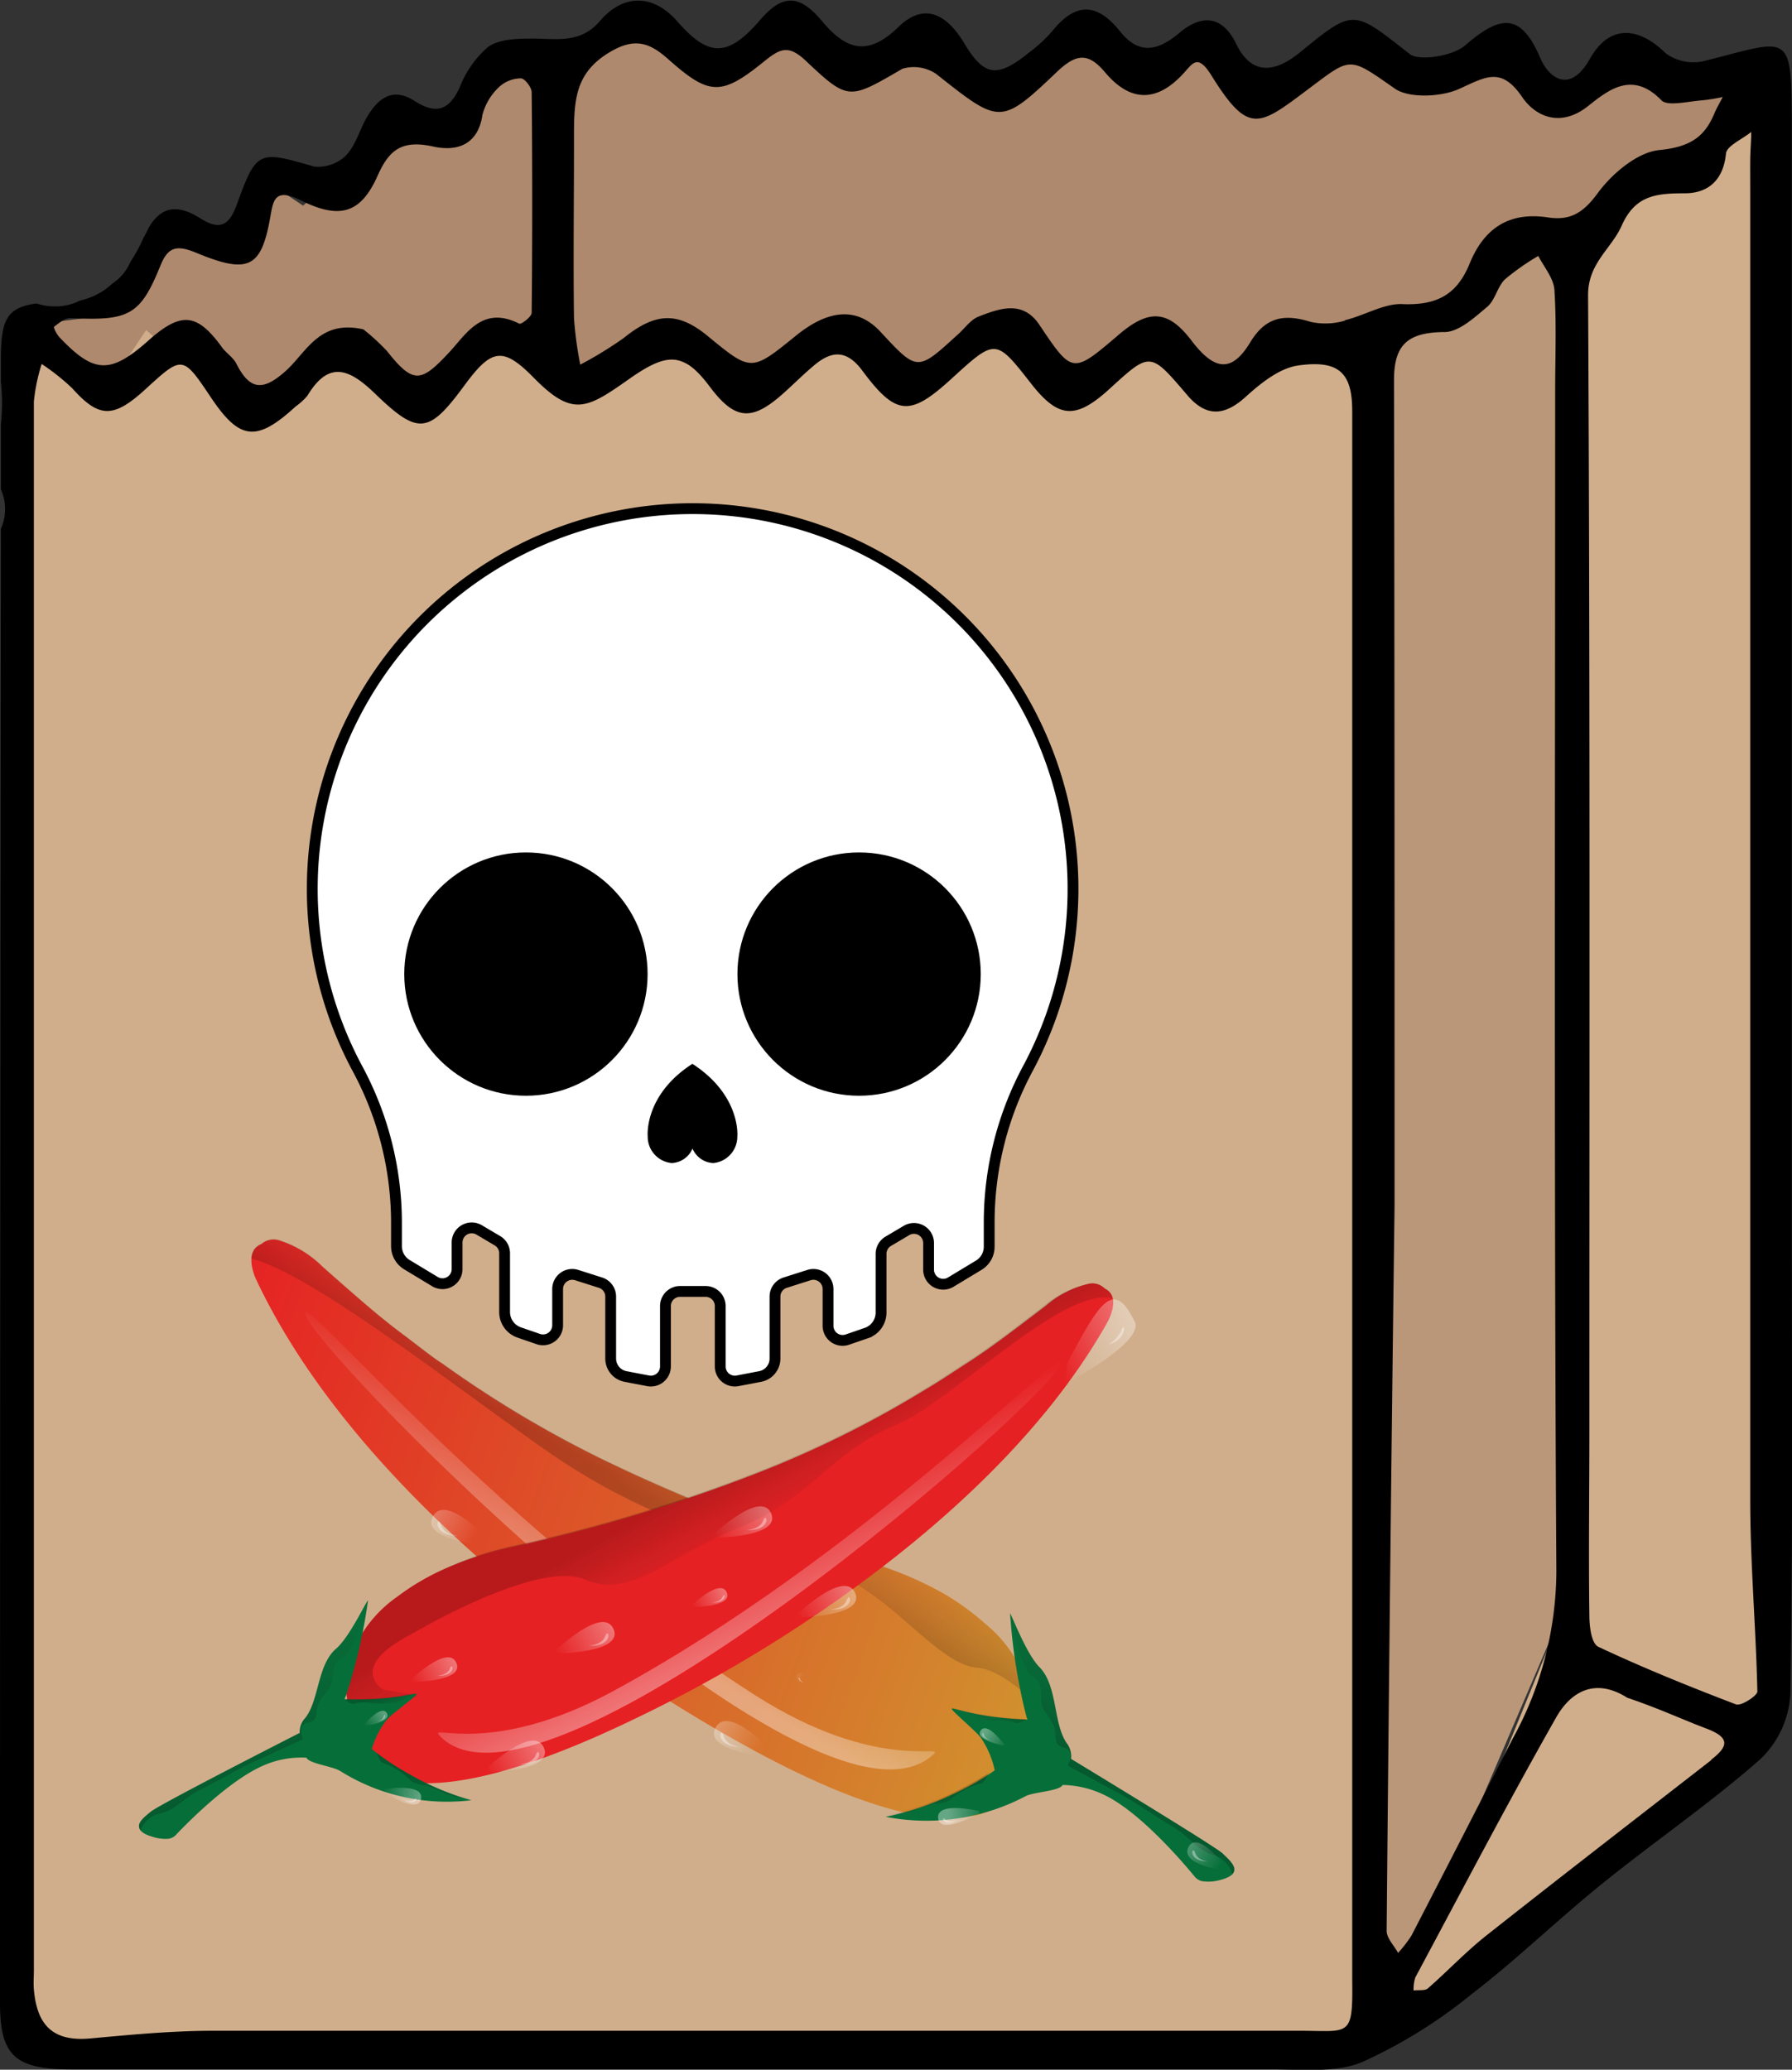 <svg id="Ebene_1" data-name="Ebene 1" xmlns="http://www.w3.org/2000/svg" xmlns:xlink="http://www.w3.org/1999/xlink" viewBox="0 0 165.56 191.23"><rect x="0" y="0" width="165.56" height="191.23" fill="#333333" stroke="none"/><defs><style>.cls-1{fill:#af896d;}.cls-2{fill:#d1ae8b;}.cls-3{fill:#ba9778;}.cls-4,.cls-9{fill:#fff;}.cls-4{stroke:#000;stroke-miterlimit:10;}.cls-5{fill:url(#linear-gradient);}.cls-16,.cls-17,.cls-24,.cls-34,.cls-6{opacity:0.2;}.cls-6{fill:url(#linear-gradient-2);}.cls-10,.cls-11,.cls-12,.cls-14,.cls-15,.cls-20,.cls-21,.cls-23,.cls-25,.cls-26,.cls-27,.cls-28,.cls-29,.cls-30,.cls-31,.cls-32,.cls-33,.cls-7,.cls-8,.cls-9{opacity:0.38;}.cls-7{fill:url(#linear-gradient-3);}.cls-8{fill:url(#linear-gradient-4);}.cls-10{fill:url(#linear-gradient-5);}.cls-11{fill:url(#linear-gradient-6);}.cls-12{fill:url(#linear-gradient-7);}.cls-13{fill:#066f39;}.cls-14{fill:url(#linear-gradient-8);}.cls-15{fill:url(#linear-gradient-9);}.cls-16{fill:url(#linear-gradient-10);}.cls-18{fill:url(#linear-gradient-11);}.cls-19{fill:url(#linear-gradient-12);}.cls-20{fill:url(#linear-gradient-13);}.cls-21{fill:url(#linear-gradient-14);}.cls-22{fill:#e62123;}.cls-23{fill:url(#linear-gradient-15);}.cls-24{fill:url(#linear-gradient-16);}.cls-25{fill:url(#linear-gradient-17);}.cls-26{fill:url(#linear-gradient-18);}.cls-27{fill:url(#linear-gradient-19);}.cls-28{fill:url(#linear-gradient-20);}.cls-29{fill:url(#linear-gradient-21);}.cls-30{fill:url(#linear-gradient-22);}.cls-31{fill:url(#linear-gradient-23);}.cls-32{fill:url(#linear-gradient-24);}.cls-33{fill:url(#linear-gradient-25);}.cls-34{fill:url(#linear-gradient-26);}.cls-35{fill:url(#linear-gradient-27);}.cls-36{fill:url(#linear-gradient-28);}</style><linearGradient id="linear-gradient" x1="412.59" y1="67.43" x2="398.45" y2="149.56" gradientTransform="matrix(0.5, -0.87, -0.87, -0.5, 37.62, 667.6)" gradientUnits="userSpaceOnUse"><stop offset="0" stop-color="#d1902e"/><stop offset="1" stop-color="#e62123"/></linearGradient><linearGradient id="linear-gradient-2" x1="408.71" y1="110.24" x2="415.9" y2="110.24" gradientTransform="matrix(0.5, -0.87, -0.87, -0.5, 37.62, 667.6)" gradientUnits="userSpaceOnUse"><stop offset="0"/><stop offset="1" stop-color="#231f20" stop-opacity="0"/></linearGradient><linearGradient id="linear-gradient-3" x1="397.17" y1="109.41" x2="408.93" y2="109.41" gradientTransform="matrix(0.5, -0.87, -0.87, -0.5, 37.62, 667.6)" gradientUnits="userSpaceOnUse"><stop offset="0" stop-color="#fff"/><stop offset="1" stop-color="#fff" stop-opacity="0"/></linearGradient><linearGradient id="linear-gradient-4" x1="398.54" y1="125.13" x2="398.54" y2="119.1" xlink:href="#linear-gradient-3"/><linearGradient id="linear-gradient-5" x1="406.74" y1="103.38" x2="406.74" y2="101.27" xlink:href="#linear-gradient-3"/><linearGradient id="linear-gradient-6" x1="404.81" y1="99.52" x2="404.81" y2="97.41" xlink:href="#linear-gradient-3"/><linearGradient id="linear-gradient-7" x1="402.58" y1="88.63" x2="402.58" y2="86.52" xlink:href="#linear-gradient-3"/><linearGradient id="linear-gradient-8" x1="347.2" y1="-237.34" x2="347.2" y2="-241.17" gradientTransform="matrix(-0.07, -1, -1, 0.07, -36.4, 651.1)" xlink:href="#linear-gradient-3"/><linearGradient id="linear-gradient-9" x1="366.99" y1="91.81" x2="366.99" y2="89.31" gradientTransform="matrix(0.59, -0.8, -0.8, -0.59, 35.57, 629.64)" xlink:href="#linear-gradient-3"/><linearGradient id="linear-gradient-10" x1="406.9" y1="59.57" x2="417.33" y2="59.57" xlink:href="#linear-gradient-2"/><linearGradient id="linear-gradient-11" x1="400.16" y1="71.93" x2="391.88" y2="71.91" xlink:href="#linear-gradient-2"/><linearGradient id="linear-gradient-12" x1="408.59" y1="71.54" x2="406.01" y2="71.54" xlink:href="#linear-gradient-2"/><linearGradient id="linear-gradient-13" x1="406.96" y1="49.39" x2="406.96" y2="44.49" xlink:href="#linear-gradient-3"/><linearGradient id="linear-gradient-14" x1="394.74" y1="92.75" x2="394.74" y2="86.72" xlink:href="#linear-gradient-3"/><linearGradient id="linear-gradient-15" x1="452.65" y1="11.35" x2="452.65" y2="5.65" gradientTransform="translate(348.06 671.72) rotate(-115.95)" xlink:href="#linear-gradient-3"/><linearGradient id="linear-gradient-16" x1="457.73" y1="8.32" x2="450.21" y2="8.69" gradientTransform="translate(348.06 671.72) rotate(-115.95)" xlink:href="#linear-gradient-2"/><linearGradient id="linear-gradient-17" x1="442.43" y1="8.16" x2="453.54" y2="8.16" gradientTransform="translate(348.06 671.72) rotate(-115.95)" xlink:href="#linear-gradient-3"/><linearGradient id="linear-gradient-18" x1="449.43" y1="-6.45" x2="449.43" y2="-12.15" gradientTransform="translate(348.06 671.72) rotate(-115.95)" xlink:href="#linear-gradient-3"/><linearGradient id="linear-gradient-19" x1="442.39" y1="-16.99" x2="442.39" y2="-22.69" gradientTransform="translate(348.06 671.72) rotate(-115.95)" xlink:href="#linear-gradient-3"/><linearGradient id="linear-gradient-20" x1="447.83" y1="4.47" x2="447.83" y2="1.06" gradientTransform="translate(348.06 671.72) rotate(-115.95)" xlink:href="#linear-gradient-3"/><linearGradient id="linear-gradient-21" x1="452.94" y1="-20.87" x2="452.94" y2="-25.3" gradientTransform="translate(348.06 671.72) rotate(-115.95)" xlink:href="#linear-gradient-3"/><linearGradient id="linear-gradient-22" x1="442.67" y1="15.08" x2="442.67" y2="9.39" gradientTransform="translate(348.06 671.72) rotate(-115.95)" xlink:href="#linear-gradient-3"/><linearGradient id="linear-gradient-23" x1="453.99" y1="49.27" x2="453.99" y2="41.01" gradientTransform="translate(348.06 671.72) rotate(-115.95)" xlink:href="#linear-gradient-3"/><linearGradient id="linear-gradient-24" x1="328.54" y1="-345.57" x2="328.54" y2="-349.19" gradientTransform="translate(423.08 660.58) rotate(-81.8)" xlink:href="#linear-gradient-3"/><linearGradient id="linear-gradient-25" x1="422.6" y1="-2.69" x2="422.6" y2="-5.05" gradientTransform="translate(352.83 634) rotate(-122.3)" xlink:href="#linear-gradient-3"/><linearGradient id="linear-gradient-26" x1="451.69" y1="-39.87" x2="461.55" y2="-39.87" gradientTransform="translate(348.06 671.72) rotate(-115.95)" xlink:href="#linear-gradient-2"/><linearGradient id="linear-gradient-27" x1="445.33" y1="-28.18" x2="437.51" y2="-28.2" gradientTransform="translate(348.06 671.72) rotate(-115.95)" xlink:href="#linear-gradient-2"/><linearGradient id="linear-gradient-28" x1="453.3" y1="-28.55" x2="450.85" y2="-28.55" gradientTransform="translate(348.06 671.72) rotate(-115.95)" xlink:href="#linear-gradient-2"/></defs><title>danger_tüte</title><polygon class="cls-1" points="52 6 58 2 66 6 72 2 79 6 83 4 85.33 2 91 8 99.33 2 106 8 111 4 116 9 124 4 131 8 138 4 143 9 149 5 155 9 162 7 163 72 2 74 3 30 11 29 14 21 21 23 25 17 28 19 37 11 42 12 46 6 52 6"/><polygon class="cls-2" points="2.5 188.5 2.5 30.5 9.5 36.5 13.5 30.5 21.5 37.5 30.5 32.5 37.5 36.5 45.5 31.5 52.5 35.5 60.5 32.5 68.5 35.5 77.5 30.5 83.5 34.5 90.5 30.5 99.5 35.5 106.5 30.5 112.5 35.5 118.5 31.5 125.5 32.5 126 189 2.5 188.5"/><path class="cls-2" d="M252,129V279l-35,30,18-44c-3-1,0-121,0-121l6-7,6-2Z" transform="translate(-89 -120)"/><polygon class="cls-3" points="126 30 128 187 146 145 146 24 141 23 136 29.48 126 30"/><g id="Paperbag"><path d="M254.54,233.1V132.16c0-9.58,0-8.53-8.24-6.49a4.34,4.34,0,0,1-3.4-.74c-2.56-2.52-5.23-2.66-7,.49-1.93,3.42-3.87,1.62-4.57,0-1.84-4.36-3.76-4-7-1.2-1.09.94-4.2,1.46-5.08.78-5.26-4.12-5.13-4.26-10.15-.16-2.53,2.07-4.56,1.94-5.87-.75-1.4-2.89-3.42-2.64-5.33-1-2.1,1.75-3.78,1.86-5.41-.18-2.19-2.74-4.17-2.66-6.3,0a13.73,13.73,0,0,1-2.19,2c-2.88,2.33-4.1,2.13-5.92-.92-1.73-2.89-3.83-3.68-6.06-1.51-3,2.93-5,1.95-7.11-.57s-3.69-2.42-5.74,0c-3,3.47-4.77,3.3-7.6.06-2.22-2.54-5-2.56-7.17,0-1.91,2.23-4.3,1.51-6.67,1.6-1.27,0-2.83.13-3.69.81A9.44,9.44,0,0,0,131.5,128c-.91,2.05-2.08,2.69-4.19,1.33s-3.46-.14-4.43,1.53c-.68,1.17-1,2.56-1.94,3.53a3.7,3.7,0,0,1-2.92,1c-5.09-1.48-5.32-1.53-7.1,3.4-.69,1.93-1.49,2.6-3.4,1.39-2.33-1.48-3.72-.9-4.75.8q-.24.52-.52,1a14.08,14.08,0,0,1-1.21,2.23,4.56,4.56,0,0,1-1.67,2,6.35,6.35,0,0,1-2,1.26,8.62,8.62,0,0,1-1,.31,4.94,4.94,0,0,1-2.29.53,5.26,5.26,0,0,1-1.7-.27c-2.78.37-3.3,1.51-3.3,5.23v2a18.6,18.6,0,0,1,0,3.94v6a4.48,4.48,0,0,1,0,3.65Q89,237,89,305.05c0,4.87,1.37,6.15,6.6,6.15q55.41,0,110.83,0c2.83,0,6,.33,8.4-.67a45.7,45.7,0,0,0,10.05-6.22c4.21-3.23,8-6.92,12.12-10.25,4.82-3.9,10-7.44,14.63-11.52a9,9,0,0,0,2.78-6C254.65,262.05,254.54,247.57,254.54,233.1Zm-159-83.71c5.38.27,6.42-.26,8.27-4.82.69-1.71,1.44-2,3.35-1.2,4.84,2,6,1.37,6.83-3.42.27-1.57.48-2.59,2.85-1.42,3.6,1.79,5.52,1.14,7.05-2.3,1.06-2.39,2.25-3.33,5.13-2.69,2.35.52,4.17-.29,4.55-2.92a5.39,5.39,0,0,1,1.55-2.59,3,3,0,0,1,2-.79c.36,0,1,.83,1,1.29q.1,10.18,0,20.37c0,.37-1,1.12-1.16,1-3.41-1.72-4.91,1-6.43,2.62-2.63,2.84-3.34,3-5.78-.09a19.84,19.84,0,0,0-2.18-2c-4-.91-5.2,2-7.07,3.75-2.18,2-3.41,1.9-4.67-.59-.31-.61-1-1-1.4-1.61-2.21-3-3.65-3.16-6.48-.73l-.28.25c-3.5,3.1-5,3-8.16-.32-.26-.28-.59-.9-.51-1C94.46,149.85,95,149.36,95.54,149.39ZM209,307.63q-50.14,0-100.28,0c-3.79,0-7.6.36-11.38.71s-4.95-1.6-5.21-4.52c-.05-.59,0-1.19,0-1.79q0-72.47,0-144.94a17.2,17.2,0,0,1,.72-3.46,20.75,20.75,0,0,1,2.81,2.23c2.48,2.77,3.8,2.83,6.78.1,3.43-3.14,3.43-3.14,6.06.78s4.19,4.15,7.82.81a5.63,5.63,0,0,0,1.09-1c2-3.33,3.93-2.42,6.26-.16,4,3.86,4.95,3.69,8.26-.81,2.48-3.37,3.53-3.58,6.38-.68,3.62,3.68,4.89,2.88,8.87.08,3.49-2.45,5-2.45,7.39.74s3.95,3.21,6.93.51c.93-.84,1.81-1.72,2.77-2.52,1.65-1.37,3-1.33,4.38.51,3.13,4.22,4.41,4.29,8.25.78,4.09-3.74,4.09-3.74,7.36.44,2.53,3.24,4.13,3.34,7.26.48,3.76-3.44,3.74-3.43,7.13.54,1.68,2,3.36,2.09,5.42.22,1.37-1.24,3.11-2.66,4.86-2.91,3.8-.54,5,.71,5,4.21q0,36,0,71.94c0,24.81,0,48.91,0,73C214,308.33,213.7,307.63,209,307.63Zm4.23-158a6.31,6.31,0,0,1-3.14.11c-2.53-.79-4.2-.4-5.59,1.9-1.69,2.79-3.28,2.64-5.41-.16s-3.9-3-6.76-.53c-4.23,3.61-4.25,3.62-7.29-.92-1.54-2.31-3.64-1.55-5.61-.79-.78.3-1.31,1.13-2,1.72-3.68,3.37-3.68,3.37-7.08-.3-2.1-2.27-4.72-2.15-7.81.35-4.13,3.35-4.13,3.35-8.14.05-2.79-2.3-4.85-2.19-7.79.18a35.65,35.65,0,0,1-4,2.45,34.22,34.22,0,0,1-.58-4.3c-.07-5.37,0-10.74,0-16.11,0-3.59-.11-6.31,3.09-8.33,2.4-1.51,3.8-1.1,5.62.52,3.76,3.34,4.87,3.43,8.8.25,1.53-1.24,2.29-1.63,3.92-.09,3.95,3.73,4,3.57,8.92.72a3.69,3.69,0,0,1,3.11.48c5.88,4.65,5.94,4.78,11.17-.2,1.8-1.71,2.9-1.77,4.44.06,2.33,2.76,4.78,2.79,7.26.07.84-.92,1.3-1.8,2.54.18,3.46,5.56,4.38,4.74,9,1.27,4-3,3.69-3,8,0,1.32.89,4.29.75,5.92,0,2.45-1.11,3.88-2.08,5.82.77,1.17,1.71,3.46,2.89,6.08.82,1.87-1.48,4.09-3.3,6.78-.53.56.58,2.48.09,3.77,0a15.46,15.46,0,0,0,1.89-.31c-.25.5-.55,1-.76,1.49-.89,2.17-2.22,3.13-5.07,3.41-2.08.2-4.41,2.2-5.73,4s-2.52,2.54-4.58,2.23c-3.84-.59-6,1.26-7.22,4.21-1.12,2.78-2.88,3.93-6.2,3.8C216.92,148,215.1,149.14,213.24,149.59Zm4.95,150.83c-.37-.69-1.08-1.39-1.07-2.08q.3-33.49.73-67c0-25.89,0-51.06-.05-76.23,0-3.16,1.11-4.45,4.66-4.47,1.33,0,2.78-1.35,3.94-2.32.76-.64.93-1.84,1.65-2.55a21.71,21.71,0,0,1,3.08-2.16c.52,1,1.42,2.07,1.49,3.13.2,3.09.07,6.2.07,9.3,0,36.39-.11,72.77.11,109.16a32.32,32.32,0,0,1-4,15.34c-3.13,6.09-6.24,12.18-9.39,18.26A11.81,11.81,0,0,1,218.18,300.42Zm28.91-17.83c-6.92,5.38-13.86,10.74-20.73,16.17-1.93,1.52-3.6,3.31-5.45,4.92-.26.23-.86.13-1.31.19a3.47,3.47,0,0,1,.16-1.21c4.29-8,8.5-16.07,13-24,1.31-2.33,3.55-3.76,6.58-1.84,2.95,1,5.07,2,7.29,2.84S248.71,281.34,247.09,282.59Zm2.39-5.12c-4.33-1.65-8.63-3.39-12.8-5.35-.65-.3-.83-1.84-.84-2.82-.08-5.73,0-11.46,0-17.19,0-35.45.07-70.18-.12-104.9,0-2.94,2.16-4.27,3.1-6.39,1.24-2.79,3.13-3,5.84-3,2.28,0,3.58-1.36,3.8-3.67.07-.72,1.51-1.32,2.33-2,0,.84-.08,1.67-.09,2.51s0,1.91,0,2.86q0,60.51,0,121c0,5.91.53,11.82.66,17.73C251.34,276.69,249.87,277.62,249.48,277.47Z" transform="translate(-89 -120)"/></g><path class="cls-4" d="M153.48,167A35.13,35.13,0,0,0,122,218.69a30,30,0,0,1,3.63,14.16v2.29a2,2,0,0,0,1,1.73l2.55,1.54a1.35,1.35,0,0,0,2.05-1.16v-2.45a1.35,1.35,0,0,1,2.06-1.15l1.69,1a1.35,1.35,0,0,1,.64,1.15v5.4a2,2,0,0,0,1.37,1.92l1.74.6a1.35,1.35,0,0,0,1.79-1.28V239.1a1.35,1.35,0,0,1,1.76-1.29l2.2.7a1.35,1.35,0,0,1,.94,1.29v5.72a1.69,1.69,0,0,0,1.37,1.66l2.09.4a1.35,1.35,0,0,0,1.6-1.33v-5.58a1.35,1.35,0,0,1,1.35-1.35h2.36a1.35,1.35,0,0,1,1.35,1.35v5.58a1.35,1.35,0,0,0,1.6,1.33l2.09-.4a1.69,1.69,0,0,0,1.37-1.66V239.8a1.35,1.35,0,0,1,.94-1.29l2.2-.7a1.35,1.35,0,0,1,1.76,1.29v3.39a1.35,1.35,0,0,0,1.79,1.28l1.74-.6a2,2,0,0,0,1.37-1.92v-5.4a1.35,1.35,0,0,1,.64-1.15l1.69-1a1.35,1.35,0,0,1,2.06,1.15v2.45a1.35,1.35,0,0,0,2.05,1.16l2.55-1.54a2,2,0,0,0,1-1.73v-2.3A30.11,30.11,0,0,1,184,218.66,35.13,35.13,0,0,0,153.48,167Z" transform="translate(-89 -120)"/><circle cx="79.37" cy="90" r="11.24"/><circle cx="48.59" cy="90" r="11.24"/><path d="M148.84,225h0a2.45,2.45,0,0,0,2.22,2.46,2.19,2.19,0,0,0,1.92-1.34,2.19,2.19,0,0,0,1.92,1.34,2.45,2.45,0,0,0,2.22-2.46h0s.37-3.78-4.15-6.71C148.46,221.2,148.84,225,148.84,225Z" transform="translate(-89 -120)"/><path class="cls-5" d="M176.18,267.23A23.43,23.43,0,0,1,180,270a12.3,12.3,0,0,1,4.53,8.64l-1.35,5.65s-.69,3.58-6.11,3.7c-4.93.1-12.11-2.56-21.36-7.91h0a136.59,136.59,0,0,1-17.17-11.67c-8.48-6.72-19.86-17.42-25.87-30.18,0,0-1.27-2.59.48-3.28l0,0,0,0a1.71,1.71,0,0,1,1.72-.32,9.85,9.85,0,0,1,3.91,2.39l.89.79c2.54,2.24,4.62,4.07,6.8,5.67h0c1.68,1.28,2.58,2,3.4,2.52a102.83,102.83,0,0,0,14.94,8.92,159,159,0,0,0,24.43,9.41A33.1,33.1,0,0,1,176.18,267.23Z" transform="translate(-89 -120)"/><path class="cls-6" d="M169.33,264.26a33.1,33.1,0,0,1,6.85,3A23.43,23.43,0,0,1,180,270a12.82,12.82,0,0,1,4.33,7.09c-1.34-1.34-3.4-2.86-5-3-3.45-.21-7.41-6.06-12.73-8.55s-15.23-3.22-27.12-11.51c-8.3-5.8-21.73-16.39-27.26-17.74a1.43,1.43,0,0,1,.93-1.39l0,0,0,0a1.71,1.71,0,0,1,1.72-.32,9.85,9.85,0,0,1,3.91,2.39l.89.79c2.54,2.24,4.62,4.07,6.8,5.67h0c1.68,1.28,2.58,2,3.4,2.52a102.83,102.83,0,0,0,14.94,8.92A159,159,0,0,0,169.33,264.26Z" transform="translate(-89 -120)"/><path class="cls-7" d="M175.24,282.09c1.15-1.07-5.17,1.76-16.5-5.48-23.5-15-41.48-36.93-41.55-35.31C117.06,244.06,164.41,292.21,175.24,282.09Z" transform="translate(-89 -120)"/><path class="cls-8" d="M134.34,262.89s-6.56-.53-5.35-2.78,5.52,2.49,5.52,2.49" transform="translate(-89 -120)"/><path class="cls-9" d="M131.34,261.91s-1.34-.07-1.61-1.06S128.7,261.87,131.34,261.91Z" transform="translate(-89 -120)"/><path class="cls-10" d="M153.82,264.81s-2.3-.18-1.87-1,1.93.87,1.93.87" transform="translate(-89 -120)"/><path class="cls-9" d="M152.78,264.47s-.47,0-.56-.37S151.85,264.46,152.78,264.47Z" transform="translate(-89 -120)"/><path class="cls-11" d="M156.2,268.42s-2.3-.18-1.87-1,1.93.87,1.93.87" transform="translate(-89 -120)"/><path class="cls-9" d="M155.15,268.07s-.47,0-.56-.37S154.23,268.06,155.15,268.07Z" transform="translate(-89 -120)"/><path class="cls-12" d="M164.51,275.81s-2.3-.18-1.87-1,1.93.87,1.93.87" transform="translate(-89 -120)"/><path class="cls-9" d="M163.46,275.47s-.47,0-.56-.37S162.53,275.45,163.46,275.47Z" transform="translate(-89 -120)"/><path class="cls-13" d="M185,274c1.72,1.7,1.28,5.11,2.51,7a2,2,0,0,1,.44,1.51s13.2,8,14,8.73l.09.09c.41.39,1,.93,1,1.39s-.45.76-1.38,1a4,4,0,0,1-1.6.09,1.25,1.25,0,0,1-.66-.39l-.13-.16h0c-1.1-1.33-5-5.87-8.25-7.42a9.19,9.19,0,0,0-3.84-.92c-.31.56-2.48.63-3.36,1a19.65,19.65,0,0,1-13,1.94,26.33,26.33,0,0,0,6.18-2.07,24,24,0,0,0,3.9-2.22,8.47,8.47,0,0,0-1.27-3c-.47-.64-2.76-2.53-2.7-2.7s2.14.8,6.67,1l.32,0-.09-.25a52.82,52.82,0,0,1-1.51-9.54C182.39,269,183.76,272.71,185,274Z" transform="translate(-89 -120)"/><path class="cls-14" d="M179.48,287.54s-3.64,2.06-3.81.45,3.79-.66,3.79-.66" transform="translate(-89 -120)"/><path class="cls-9" d="M177.56,288.09s-.73.44-1.23,0S176.16,289,177.56,288.09Z" transform="translate(-89 -120)"/><path class="cls-15" d="M181.69,281.28s-2.68-.52-2.08-1.39,2.16,1.28,2.16,1.28" transform="translate(-89 -120)"/><path class="cls-9" d="M180.5,280.74s-.55-.09-.62-.51S179.41,280.6,180.5,280.74Z" transform="translate(-89 -120)"/><path class="cls-16" d="M185,274c1.72,1.7,1.28,5.11,2.51,7a2,2,0,0,1,.44,1.51s13.2,8,14,8.73l.09.09c.41.39,1,.93,1,1.39a.59.59,0,0,1-.19.44,2.62,2.62,0,0,0-1.77-1.79c-1.45-.4-2.19-1.71-3.91-2.71s-3-2-5.08-3.12l-4.44-2.4s.73-1.42-.36-1.66-.56-1.08-.93-2-1-1.31-1.13-2.07.19-2-.84-2.52c-.71-.35-1.73-3.6-2-5.66C182.66,269.74,183.88,272.83,185,274Z" transform="translate(-89 -120)"/><g class="cls-17"><path class="cls-18" d="M176.93,285.7a32.38,32.38,0,0,0,3.51-1.94h0c-.39.27-.33,1-1,1.06a7.39,7.39,0,0,0-2.56,1.39c-.22.31-1.19.46-1.74.49a15.16,15.16,0,0,0-2,.71c-.49.12-2.43.36-2.43.36A26.33,26.33,0,0,0,176.93,285.7Z" transform="translate(-89 -120)"/><path class="cls-19" d="M179,278.82c-.75-.08-1.23-.9-2.15-1,.1-.3,2.14.8,6.67,1l.32,0s-.71.57-1.12.34a3.86,3.86,0,0,0-1.79-.16A13,13,0,0,1,179,278.82Z" transform="translate(-89 -120)"/></g><path class="cls-20" d="M202.55,292.89s-4.67-.51-3.73-2.26,4.1,2.69,4.1,2.69" transform="translate(-89 -120)"/><path class="cls-9" d="M200.66,292s-1-.05-1.25-.83S198.6,292,200.66,292Z" transform="translate(-89 -120)"/><path class="cls-21" d="M160.46,282.4s-6.56-.53-5.35-2.78,5.52,2.49,5.52,2.49" transform="translate(-89 -120)"/><path class="cls-9" d="M157.46,281.42s-1.34-.07-1.61-1.06S154.82,281.38,157.46,281.42Z" transform="translate(-89 -120)"/><path class="cls-22" d="M129.48,265.23a22.14,22.14,0,0,0-3.82,2.33,11.62,11.62,0,0,0-4.85,7.83l.89,5.41s.41,3.43,5.5,3.9c4.63.43,11.59-1.59,20.67-6h0a129.05,129.05,0,0,0,17-9.83c8.45-5.76,19.9-15.06,26.43-26.68,0,0,1.37-2.36-.23-3.13l0,0,0,0a1.62,1.62,0,0,0-1.6-.42,9.31,9.31,0,0,0-3.84,2l-.89.68c-2.55,1.94-4.63,3.52-6.8,4.88h0c-1.67,1.1-2.56,1.67-3.38,2.15a97.16,97.16,0,0,1-14.68,7.39,150.19,150.19,0,0,1-23.66,7.21A31.27,31.27,0,0,0,129.48,265.23Z" transform="translate(-89 -120)"/><path class="cls-23" d="M155,262.08s6.22-.05,5.24-2.26-5.37,2-5.37,2" transform="translate(-89 -120)"/><path class="cls-9" d="M157.93,261.36s1.27,0,1.59-.89S160.42,261.51,157.93,261.36Z" transform="translate(-89 -120)"/><path class="cls-24" d="M185.57,240.57l-.89.68c-2.55,1.94-4.63,3.52-6.8,4.88h0c-1.67,1.1-2.56,1.67-3.38,2.15a97.16,97.16,0,0,1-14.68,7.39,150.19,150.19,0,0,1-23.66,7.21,31.27,31.27,0,0,0-6.66,2.33,22.14,22.14,0,0,0-3.82,2.33,11.62,11.62,0,0,0-4.85,7.83l.35,2.15v0c-.16-.34,3.55.59,3.55.59l3-1.48-3.28-.5s-3.53-2,2.56-5.14c0,0,11.63-6.92,16-5.06s7.64-2.09,14.36-4.82,8.3-6.92,14.46-9.47c5.09-2.11,15.32-12.82,20-11.68a1.28,1.28,0,0,0-.74-.91l0,0,0,0a1.62,1.62,0,0,0-1.6-.42A9.31,9.31,0,0,0,185.57,240.57Z" transform="translate(-89 -120)"/><path class="cls-25" d="M129.58,280.33c-1-1.09,4.75,2,15.92-4,23.16-12.56,41.6-32,41.56-30.45C187,248.44,139.1,290.6,129.58,280.33Z" transform="translate(-89 -120)"/><path class="cls-26" d="M140.44,272.77s6.22-.05,5.24-2.26-5.37,2-5.37,2" transform="translate(-89 -120)"/><path class="cls-9" d="M143.33,272.05s1.27,0,1.59-.89S145.82,272.2,143.33,272.05Z" transform="translate(-89 -120)"/><path class="cls-27" d="M134,283.72s6.22-.05,5.24-2.26-5.37,2-5.37,2" transform="translate(-89 -120)"/><path class="cls-9" d="M136.93,283s1.27,0,1.59-.89S139.43,283.14,136.93,283Z" transform="translate(-89 -120)"/><path class="cls-28" d="M153,268.48s3.73,0,3.14-1.35-3.22,1.18-3.22,1.18" transform="translate(-89 -120)"/><path class="cls-9" d="M154.77,268.05s.76,0,1-.53S156.27,268.14,154.77,268.05Z" transform="translate(-89 -120)"/><path class="cls-29" d="M127.09,275.39s4.84,0,4.07-1.75-4.18,1.53-4.18,1.53" transform="translate(-89 -120)"/><path class="cls-9" d="M129.34,274.83s1,0,1.24-.69S131.28,274.94,129.34,274.83Z" transform="translate(-89 -120)"/><path class="cls-30" d="M162.76,269.43s6.22-.05,5.24-2.26-5.37,2-5.37,2" transform="translate(-89 -120)"/><path class="cls-9" d="M165.65,268.71s1.27,0,1.59-.89S168.14,268.86,165.65,268.71Z" transform="translate(-89 -120)"/><path class="cls-31" d="M187.43,247.84s7.34-3.81,6.4-5.73c-1.94-4-3.23-1.83-6.23,3.84" transform="translate(-89 -120)"/><path class="cls-9" d="M191.43,244.22a3.21,3.21,0,0,0,1.21-1.38C192.93,242,193.22,243.74,191.43,244.22Z" transform="translate(-89 -120)"/><path class="cls-13" d="M120.05,272.33c-1.74,1.49-1.55,4.73-2.84,6.39a1.86,1.86,0,0,0-.52,1.39s-13,6.62-13.76,7.28l-.09.07c-.41.34-1,.81-1,1.24s.37.75,1.23,1a3.8,3.8,0,0,0,1.5.19,1.18,1.18,0,0,0,.65-.32l.13-.14h0c1.13-1.18,5.1-5.19,8.28-6.43a8.69,8.69,0,0,1,3.68-.6c.25.55,2.29.76,3.09,1.21a18.56,18.56,0,0,0,12.15,2.72,24.88,24.88,0,0,1-5.68-2.38,22.7,22.7,0,0,1-3.52-2.35,8,8,0,0,1,1.4-2.72c.49-.57,2.77-2.19,2.73-2.36s-2.07.61-6.35.48h-.3l.1-.23a49.9,49.9,0,0,0,2.07-8.89C122.86,267.87,121.32,271.24,120.05,272.33Z" transform="translate(-89 -120)"/><path class="cls-32" d="M124.34,285.51s3.29,2.19,3.56.68-3.53-.88-3.53-.88" transform="translate(-89 -120)"/><path class="cls-9" d="M126.11,286.16s.66.47,1.16.1S127.37,287.13,126.11,286.16Z" transform="translate(-89 -120)"/><path class="cls-33" d="M122.68,279.46s2.56-.31,2.06-1.17-2.12,1.06-2.12,1.06" transform="translate(-89 -120)"/><path class="cls-9" d="M123.84,279s.52,0,.62-.44S124.88,279,123.84,279Z" transform="translate(-89 -120)"/><path class="cls-34" d="M120.05,272.33c-1.74,1.49-1.55,4.73-2.84,6.39a1.86,1.86,0,0,0-.52,1.39s-13,6.62-13.76,7.28l-.09.07c-.41.34-1,.81-1,1.24a.56.56,0,0,0,.15.43,2.47,2.47,0,0,1,1.79-1.57c1.39-.28,2.18-1.46,3.87-2.28s3-1.68,5-2.59l4.35-2s-.59-1.38.46-1.54.6-1,1-1.83,1.06-1.16,1.2-1.87,0-1.91,1-2.32c.69-.28,1.88-3.28,2.28-5.19C122.56,268.52,121.19,271.35,120.05,272.33Z" transform="translate(-89 -120)"/><g class="cls-17"><path class="cls-35" d="M126.87,283.95a30.59,30.59,0,0,1-3.18-2.07h0c.35.29.25.92.86,1.07a7,7,0,0,1,2.31,1.48c.19.31,1.09.51,1.61.58a14.33,14.33,0,0,1,1.82.8c.45.14,2.26.51,2.26.51A24.88,24.88,0,0,1,126.87,283.95Z" transform="translate(-89 -120)"/><path class="cls-36" d="M125.37,277.33c.71,0,1.22-.77,2.09-.82-.08-.29-2.07.61-6.35.48h-.3s.63.59,1,.39a3.65,3.65,0,0,1,1.7,0A12.29,12.29,0,0,0,125.37,277.33Z" transform="translate(-89 -120)"/></g></svg>